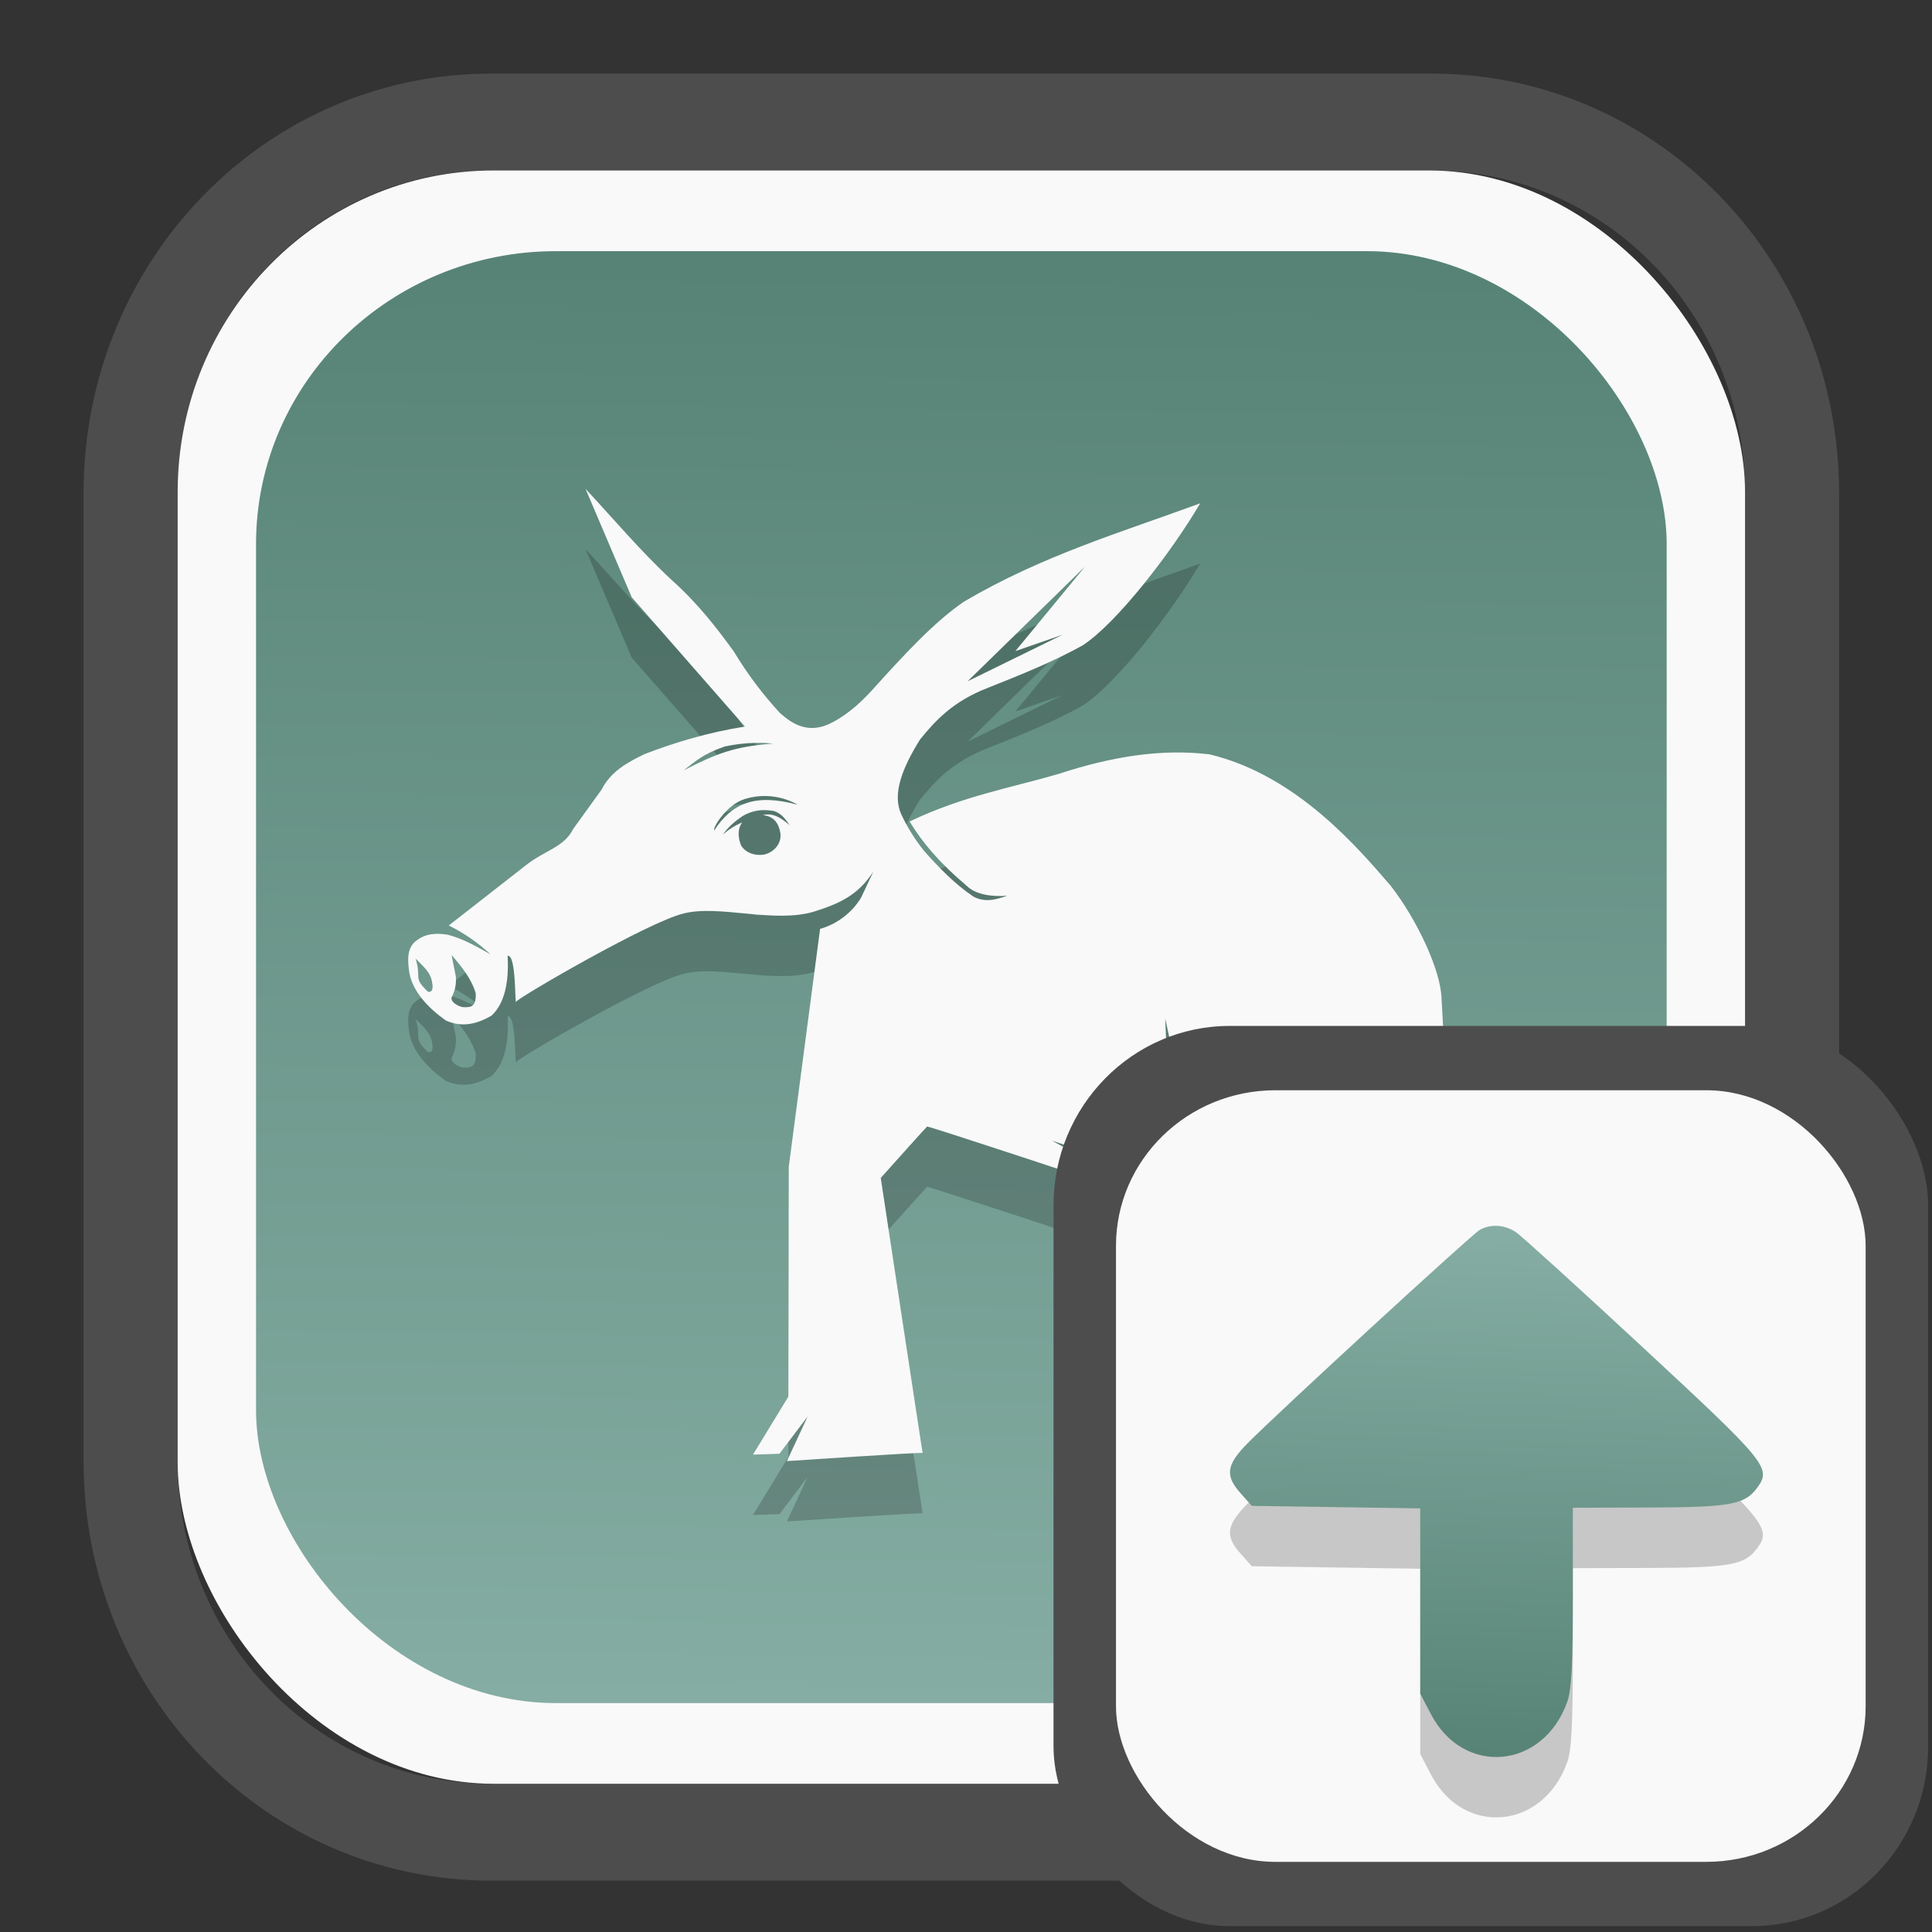 <?xml version="1.0" encoding="UTF-8" standalone="no"?>
<svg
   width="64"
   height="64"
   version="1.1"
   id="svg73"
   sodipodi:docname="yast.svg"
   inkscape:version="1.3.2 (091e20ef0f, 2023-11-25)"
   xmlns:inkscape="http://www.inkscape.org/namespaces/inkscape"
   xmlns:sodipodi="http://sodipodi.sourceforge.net/DTD/sodipodi-0.dtd"
   xmlns:xlink="http://www.w3.org/1999/xlink"
   xmlns="http://www.w3.org/2000/svg"
   xmlns:svg="http://www.w3.org/2000/svg"
   xmlns:rdf="http://www.w3.org/1999/02/22-rdf-syntax-ns#"
   xmlns:cc="http://creativecommons.org/ns#"
   xmlns:dc="http://purl.org/dc/elements/1.1/">
  <rect width="100%" height="100%" fill="#333333" stroke="none"/>
  <sodipodi:namedview
     pagecolor="#f5f7fa"
     bordercolor="#666666"
     borderopacity="1"
     objecttolerance="10"
     gridtolerance="10"
     guidetolerance="10"
     inkscape:pageopacity="0"
     inkscape:pageshadow="2"
     inkscape:window-width="1377"
     inkscape:window-height="886"
     id="namedview75"
     showgrid="false"
     inkscape:zoom="6.2890624"
     inkscape:cx="30.529193"
     inkscape:cy="42.057144"
     inkscape:window-x="352"
     inkscape:window-y="126"
     inkscape:window-maximized="0"
     inkscape:current-layer="g877"
     inkscape:document-rotation="0"
     inkscape:pagecheckerboard="0"
     inkscape:showpageshadow="2"
     inkscape:deskcolor="#d1d1d1" />
  <defs
     id="defs29">
    <linearGradient
       id="linearGradient5"
       inkscape:collect="always">
      <stop
         style="stop-color:#578376;stop-opacity:1;"
         offset="0"
         id="stop5" />
      <stop
         style="stop-color:#85ada3;stop-opacity:1;"
         offset="1"
         id="stop6" />
    </linearGradient>
    <inkscape:path-effect
       effect="powerclip"
       id="path-effect1980"
       is_visible="true"
       lpeversion="1"
       inverse="true"
       flatten="false"
       hide_clip="false"
       message="Use fill-rule evenodd on &lt;b&gt;fill and stroke&lt;/b&gt; dialog if no flatten result after convert clip to paths." />
    <clipPath
       clipPathUnits="userSpaceOnUse"
       id="clipPath1976">
      <rect
         x="9.678"
         y="9.925"
         width="43.343"
         height="44.613"
         rx="8.669"
         ry="8.923"
         fill="url(#linearGradient862)"
         stroke-width="2.968"
         id="rect1978"
         style="display:none;fill:#333333;fill-opacity:1"
         d="m 18.347,9.925 h 26.005 c 4.803,0 8.669,3.98 8.669,8.923 v 26.767 c 0,4.943 -3.866,8.923 -8.669,8.923 h -26.005 c -4.803,0 -8.669,-3.98 -8.669,-8.923 V 18.848 c 0,-4.943 3.866,-8.923 8.669,-8.923 z" />
      <path
         id="lpe_path-effect1980"
         style="fill:#333333;fill-opacity:1"
         class="powerclip"
         d="M 2.076,2.246 H 60.624 V 62.217 H 2.076 Z M 18.347,9.925 c -4.803,0 -8.669,3.98 -8.669,8.923 v 26.767 c 0,4.943 3.866,8.923 8.669,8.923 h 26.005 c 4.803,0 8.669,-3.98 8.669,-8.923 V 18.848 c 0,-4.943 -3.866,-8.923 -8.669,-8.923 z" />
    </clipPath>
    <linearGradient
       inkscape:collect="always"
       xlink:href="#linearGradient5"
       id="linearGradient6"
       x1="33.786"
       y1="12.971"
       x2="33.376"
       y2="52.289"
       gradientUnits="userSpaceOnUse"
       gradientTransform="matrix(1.1,0,0,1.1,-3.185,-3.234)" />
    <linearGradient
       id="d"
       y1="1050.34"
       y2="1038.36"
       gradientUnits="userSpaceOnUse"
       x2="0"
       gradientTransform="matrix(-2.577,0,0,2.581,52,-2661.74)">
      <stop
         stop-color="#c61423"
         id="stop7" />
      <stop
         offset="1"
         stop-color="#dc2b41"
         id="stop8" />
    </linearGradient>
    <linearGradient
       inkscape:collect="always"
       xlink:href="#linearGradient5"
       id="linearGradient8"
       x1="42.528"
       y1="39.103"
       x2="43.129"
       y2="54.755"
       gradientUnits="userSpaceOnUse"
       gradientTransform="matrix(1,0,0,-1,0.92,94.743)" />
  </defs>
  <g
     id="g877"
     transform="matrix(1.1,0,0,1.1,-3.185,-3.207)">
    <path
       d="m 18.347,7.246 c -6.244,0 -11.271,5.174 -11.271,11.602 v 26.767 c 0,6.427 5.027,11.602 11.271,11.602 h 26.005 c 6.244,0 11.271,-5.174 11.271,-11.602 V 18.848 c 0,-6.427 -5.027,-11.602 -11.271,-11.602 z"
       fill="url(#linearGradient910)"
       stroke-width="3.324"
       id="path33"
       style="fill:#4d4d4d;fill-opacity:1"
       clip-path="url(#clipPath1976)"
       inkscape:path-effect="#path-effect1980"
       inkscape:original-d="m 18.347203,7.2464043 c -6.244452,0 -11.2714308,5.1741617 -11.2714308,11.6016437 v 26.767119 c 0,6.427394 5.0268918,11.601644 11.2714308,11.601644 h 26.005262 c 6.244452,0 11.271431,-5.174161 11.271431,-11.601644 V 18.848048 c 0,-6.427393 -5.026893,-11.6016437 -11.271431,-11.6016437 z"
       transform="matrix(1.089,0,0,1.089,-2.294,-2.759)" />
    <rect
       x="8.246"
       y="8.049"
       width="47.201"
       height="48.584"
       rx="9.512"
       ry="9.678"
       fill="url(#linearGradient862)"
       stroke-width="3.232"
       id="rect35-7"
       style="opacity:1;fill:#f9f9f9;fill-opacity:1" />
    <rect
       x="10.606"
       y="10.479"
       width="42.481"
       height="43.725"
       rx="9.034"
       ry="8.82"
       fill="url(#linearGradient862)"
       stroke-width="2.909"
       id="rect35-7-3"
       style="fill:url(#linearGradient6)" />
    <path
       style="fill:#000000;stroke-width:0.818;opacity:0.2"
       d="m 20.524,19.445 1.395,3.274 3.41,3.895 c -1.106,0.175 -2.089,0.471 -3.016,0.826 -0.524,0.252 -1.024,0.524 -1.304,1.077 l -0.85,1.178 c -0.274,0.553 -0.854,0.644 -1.422,1.092 l -2.328,1.818 c 0.464,0.225 0.879,0.52 1.261,0.869 -0.411,-0.227 -0.811,-0.466 -1.29,-0.592 -0.334,-0.052 -0.663,-0.049 -0.968,0.194 -0.274,0.227 -0.242,0.611 -0.186,0.97 0.105,0.555 0.568,1.047 1.096,1.42 0.491,0.219 0.943,0.107 1.377,-0.149 0.376,-0.349 0.53,-0.962 0.483,-1.8 0.272,-0.05 0.211,1.565 0.26,1.381 0.025,-0.099 3.99,-2.409 5.04,-2.655 1.071,-0.275 2.741,0.313 3.949,-0.063 0.751,-0.241 1.3,-0.483 1.765,-1.199 l -0.374,0.795 c -0.28,0.452 -0.718,0.784 -1.23,0.931 l -0.943,7.162 -0.013,6.925 -1.065,1.746 0.797,-0.027 0.85,-1.123 -0.625,1.344 c 0,0 4.087,-0.274 4.087,-0.244 0,0.029 -1.261,-8.283 -1.261,-8.283 0,0 1.366,-1.527 1.395,-1.548 0.029,-0.023 5.158,1.676 5.158,1.676 l -0.764,-0.902 -0.628,-0.347 0.762,0.252 c 0,0 1.771,2.145 1.779,2.176 0.008,0.029 0.316,-0.386 0.316,-0.386 l -1.854,7.526 2.464,0.84 -0.078,-1.15 0.59,1.428 0.906,0.06 -0.613,-1.488 1.067,1.296 0.586,-0.116 -1.055,-1.519 1.232,-7.332 -1.42,-1.121 -1.1,-1.474 1.042,1.061 -1.129,-1.608 -0.089,-2.124 0.396,1.829 0.427,-1.503 -0.221,1.756 0.821,1.8 1.641,1.222 -0.031,0.281 1.292,-0.473 0.834,-1.885 0.072,-1.168 0.12,1.183 c 0,0 -0.718,1.738 -0.718,1.798 0,0.058 0.937,-0.886 0.937,-0.886 l -1.028,1.21 1.643,2.964 0.557,3.232 0.409,-0.293 -0.087,0.116 -1.319,1.723 0.865,-0.188 0.336,-0.532 -0.147,0.648 0.308,0.015 -0.072,0.708 0.644,-0.576 0.481,0.149 0.149,-0.859 v 0.873 l 0.452,-0.089 0.219,0.737 0.322,-0.929 0.63,-0.029 C 47.315,43.677 46.519,39.371 46.306,34.809 46.283,33.94 45.553,32.403 44.768,31.398 43.85,30.341 41.976,28.081 39.317,27.447 c -1.451,-0.173 -2.929,0.062 -4.539,0.588 -1.424,0.417 -2.894,0.668 -4.493,1.435 0.376,0.617 0.875,1.222 1.724,1.94 0.266,0.26 0.745,0.332 1.216,0.295 -0.326,0.116 -0.661,0.213 -1.013,0.029 -0.572,-0.388 -1.044,-0.873 -1.494,-1.385 -0.274,-0.34 -0.505,-0.712 -0.689,-1.108 -0.272,-0.617 0.049,-1.401 0.572,-2.242 0.475,-0.584 0.999,-1.154 2.064,-1.563 0.958,-0.382 1.92,-0.764 2.83,-1.269 1.028,-0.667 2.669,-2.793 3.542,-4.279 -2.378,0.873 -4.754,1.571 -7.119,2.964 -0.885,0.607 -1.752,1.548 -2.636,2.522 -0.376,0.427 -0.784,0.826 -1.319,1.11 -0.735,0.394 -1.241,0.019 -1.581,-0.281 -0.526,-0.569 -0.992,-1.192 -1.391,-1.856 -0.524,-0.718 -1.073,-1.437 -1.876,-2.155 -0.923,-0.857 -1.756,-1.847 -2.593,-2.745 z m 15.045,2.353 -2.095,2.543 1.422,-0.493 -2.861,1.402 z m -9.938,5.309 c 0.184,-0.004 0.369,0 0.547,0.019 -1.158,0.089 -1.688,0.289 -2.692,0.805 0.369,-0.281 0.576,-0.491 1.24,-0.718 0.291,-0.064 0.599,-0.101 0.906,-0.107 z m 0.322,1.598 c 0.572,0.009 0.96,0.262 0.96,0.262 -1.269,-0.341 -1.965,-0.058 -2.508,0.772 -0.064,-0.052 0.361,-0.774 0.923,-0.945 0.225,-0.068 0.435,-0.093 0.625,-0.089 z m -0.097,0.427 c 0.12,-0.005 0.241,0.005 0.359,0.029 0.237,0.083 0.345,0.26 0.462,0.427 -0.246,-0.217 -0.5,-0.388 -0.809,-0.308 0.349,0.039 0.479,0.258 0.53,0.545 0.043,0.386 -0.289,0.613 -0.51,0.646 -0.221,0.033 -0.504,-0.023 -0.667,-0.262 -0.047,-0.097 -0.171,-0.454 0.027,-0.708 -0.216,0.088 -0.415,0.214 -0.586,0.372 0.149,-0.217 0.332,-0.388 0.607,-0.57 0.179,-0.104 0.381,-0.163 0.588,-0.173 z m -9.361,4.36 c 0.297,0.351 0.586,0.689 0.727,1.154 0.019,0.431 -0.171,0.421 -0.357,0.419 -0.155,-0.002 -0.45,-0.178 -0.355,-0.322 0.092,-0.186 0.131,-0.394 0.113,-0.601 z m -1.086,0.107 c 0.233,0.244 0.462,0.407 0.504,0.749 0.017,0.081 0.033,0.283 -0.128,0.252 -0.469,-0.444 -0.186,-0.396 -0.374,-1.001 z"
       id="path3-7-7" />
    <path
       style="fill:#f9f9f9;stroke-width:0.818"
       d="m 20.524,17.627 1.395,3.274 3.41,3.895 c -1.106,0.175 -2.089,0.471 -3.016,0.826 -0.524,0.252 -1.024,0.524 -1.304,1.077 l -0.85,1.178 c -0.274,0.553 -0.854,0.644 -1.422,1.092 l -2.328,1.818 c 0.464,0.225 0.879,0.52 1.261,0.869 -0.411,-0.227 -0.811,-0.466 -1.29,-0.592 -0.334,-0.052 -0.663,-0.049 -0.968,0.194 -0.274,0.227 -0.242,0.611 -0.186,0.97 0.105,0.555 0.568,1.047 1.096,1.42 0.491,0.219 0.943,0.107 1.377,-0.149 0.376,-0.349 0.53,-0.962 0.483,-1.8 0.272,-0.05 0.211,1.565 0.26,1.381 0.025,-0.099 3.99,-2.409 5.04,-2.655 1.071,-0.275 2.741,0.313 3.949,-0.063 0.751,-0.241 1.3,-0.483 1.765,-1.199 l -0.374,0.795 c -0.28,0.452 -0.718,0.784 -1.23,0.931 l -0.943,7.162 -0.013,6.925 -1.065,1.746 0.797,-0.027 0.85,-1.123 -0.625,1.344 c 0,0 4.087,-0.274 4.087,-0.244 0,0.029 -1.261,-8.283 -1.261,-8.283 0,0 1.366,-1.527 1.395,-1.548 0.029,-0.023 5.158,1.676 5.158,1.676 l -0.764,-0.902 -0.628,-0.347 0.762,0.252 c 0,0 1.771,2.145 1.779,2.176 0.008,0.029 0.316,-0.386 0.316,-0.386 l -1.854,7.526 2.464,0.84 -0.078,-1.15 0.59,1.428 0.906,0.06 -0.613,-1.488 1.067,1.296 0.586,-0.116 -1.055,-1.519 1.232,-7.332 -1.42,-1.121 -1.1,-1.474 1.042,1.061 -1.129,-1.608 -0.089,-2.124 0.396,1.829 0.427,-1.503 -0.221,1.756 0.821,1.8 1.641,1.222 -0.031,0.281 1.292,-0.473 0.834,-1.885 0.072,-1.168 0.12,1.183 c 0,0 -0.718,1.738 -0.718,1.798 0,0.058 0.937,-0.886 0.937,-0.886 l -1.028,1.21 1.643,2.964 0.557,3.232 0.409,-0.293 -0.087,0.116 -1.319,1.723 0.865,-0.188 0.336,-0.532 -0.147,0.648 0.308,0.015 -0.072,0.708 0.644,-0.576 0.481,0.149 0.149,-0.859 v 0.873 l 0.452,-0.089 0.219,0.737 0.322,-0.929 0.63,-0.029 c -0.601,-4.562 -1.397,-8.868 -1.61,-13.43 -0.023,-0.869 -0.753,-2.405 -1.538,-3.41 -0.918,-1.057 -2.791,-3.317 -5.451,-3.951 -1.451,-0.173 -2.929,0.062 -4.539,0.588 -1.424,0.417 -2.894,0.668 -4.493,1.435 0.376,0.617 0.875,1.222 1.724,1.94 0.266,0.26 0.745,0.332 1.216,0.295 -0.326,0.116 -0.661,0.213 -1.013,0.029 -0.572,-0.388 -1.044,-0.873 -1.494,-1.385 -0.274,-0.34 -0.505,-0.712 -0.689,-1.108 -0.272,-0.617 0.049,-1.401 0.572,-2.242 0.475,-0.584 0.999,-1.154 2.064,-1.563 0.958,-0.382 1.92,-0.764 2.83,-1.269 1.028,-0.667 2.669,-2.793 3.542,-4.279 -2.378,0.873 -4.754,1.571 -7.119,2.964 -0.885,0.607 -1.752,1.548 -2.636,2.522 -0.376,0.427 -0.784,0.826 -1.319,1.11 -0.735,0.394 -1.241,0.019 -1.581,-0.281 -0.526,-0.569 -0.992,-1.192 -1.391,-1.856 -0.524,-0.718 -1.073,-1.437 -1.876,-2.155 -0.923,-0.857 -1.756,-1.847 -2.593,-2.745 z m 15.045,2.353 -2.095,2.543 1.422,-0.493 -2.861,1.402 z m -9.938,5.309 c 0.184,-0.004 0.369,0 0.547,0.019 -1.158,0.089 -1.688,0.289 -2.692,0.805 0.369,-0.281 0.576,-0.491 1.24,-0.718 0.291,-0.064 0.599,-0.101 0.906,-0.107 z m 0.322,1.598 c 0.572,0.009 0.96,0.262 0.96,0.262 -1.269,-0.341 -1.965,-0.058 -2.508,0.772 -0.064,-0.052 0.361,-0.774 0.923,-0.945 0.225,-0.068 0.435,-0.093 0.625,-0.089 z m -0.097,0.427 c 0.12,-0.005 0.241,0.005 0.359,0.029 0.237,0.083 0.345,0.26 0.462,0.427 -0.246,-0.217 -0.5,-0.388 -0.809,-0.308 0.349,0.039 0.479,0.258 0.53,0.545 0.043,0.386 -0.289,0.613 -0.51,0.646 -0.221,0.033 -0.504,-0.023 -0.667,-0.262 -0.047,-0.097 -0.171,-0.454 0.027,-0.708 -0.216,0.088 -0.415,0.214 -0.586,0.372 0.149,-0.217 0.332,-0.388 0.607,-0.57 0.179,-0.104 0.381,-0.163 0.588,-0.173 z m -9.361,4.36 c 0.297,0.351 0.586,0.689 0.727,1.154 0.019,0.431 -0.171,0.421 -0.357,0.419 -0.155,-0.002 -0.45,-0.178 -0.355,-0.322 0.092,-0.186 0.131,-0.394 0.113,-0.601 z m -1.086,0.107 c 0.233,0.244 0.462,0.407 0.504,0.749 0.017,0.081 0.033,0.283 -0.128,0.252 -0.469,-0.444 -0.186,-0.396 -0.374,-1.001 z"
       id="path3-7" />
    <g
       id="g13"
       transform="matrix(0.596,0,0,0.596,13.922,17.032)" />
    <path
       style="fill:#f5f7fa;stroke-width:0.204;fill-opacity:1"
       d=""
       id="path3" />
    <rect
       x="34.622"
       y="33.811"
       width="26.339"
       height="27.11"
       rx="5.308"
       ry="5.4"
       fill="url(#linearGradient862)"
       stroke-width="1.803"
       id="rect35-7-0"
       style="fill:#4d4d4d;fill-opacity:1" />
    <rect
       x="36.503"
       y="35.748"
       width="22.576"
       height="23.237"
       rx="4.801"
       ry="4.687"
       fill="url(#linearGradient862)"
       stroke-width="1.546"
       id="rect35-7-3-2"
       style="fill:#f9f9f9" />
    <path
       style="opacity:0.2;fill:#000000;fill-opacity:1;stroke:none;stroke-width:1;stroke-dasharray:none;stroke-opacity:0.3"
       d="m 47.448,41.779 c -0.245,0.14 -6.059,5.485 -6.978,6.414 -0.647,0.654 -0.692,0.976 -0.211,1.514 l 0.335,0.375 2.536,0.038 2.536,0.038 v 2.791 2.791 l 0.321,0.614 c 0.985,1.885 3.388,1.664 4.108,-0.377 0.126,-0.358 0.166,-1.109 0.166,-3.154 V 50.14 l 2.268,-0.006 c 2.462,-0.007 2.907,-0.086 3.275,-0.583 0.448,-0.604 0.337,-0.741 -3.443,-4.247 -1.934,-1.794 -3.65,-3.352 -3.814,-3.462 -0.34,-0.23 -0.768,-0.254 -1.101,-0.063 z"
       id="path5-7" />
    <path
       style="fill:url(#linearGradient8);stroke:none;stroke-width:1;stroke-dasharray:none;stroke-opacity:0.3"
       d="m 47.448,39.961 c -0.245,0.14 -6.059,5.485 -6.978,6.414 -0.647,0.654 -0.692,0.976 -0.211,1.514 l 0.335,0.375 2.536,0.038 2.536,0.038 v 2.791 2.791 l 0.321,0.614 c 0.985,1.885 3.388,1.664 4.108,-0.377 0.126,-0.358 0.166,-1.109 0.166,-3.154 v -2.685 l 2.268,-0.006 c 2.462,-0.007 2.907,-0.086 3.275,-0.583 0.448,-0.604 0.337,-0.741 -3.443,-4.247 -1.934,-1.794 -3.65,-3.352 -3.814,-3.462 -0.34,-0.23 -0.768,-0.254 -1.101,-0.063 z"
       id="path5" />
  </g>
</svg>
